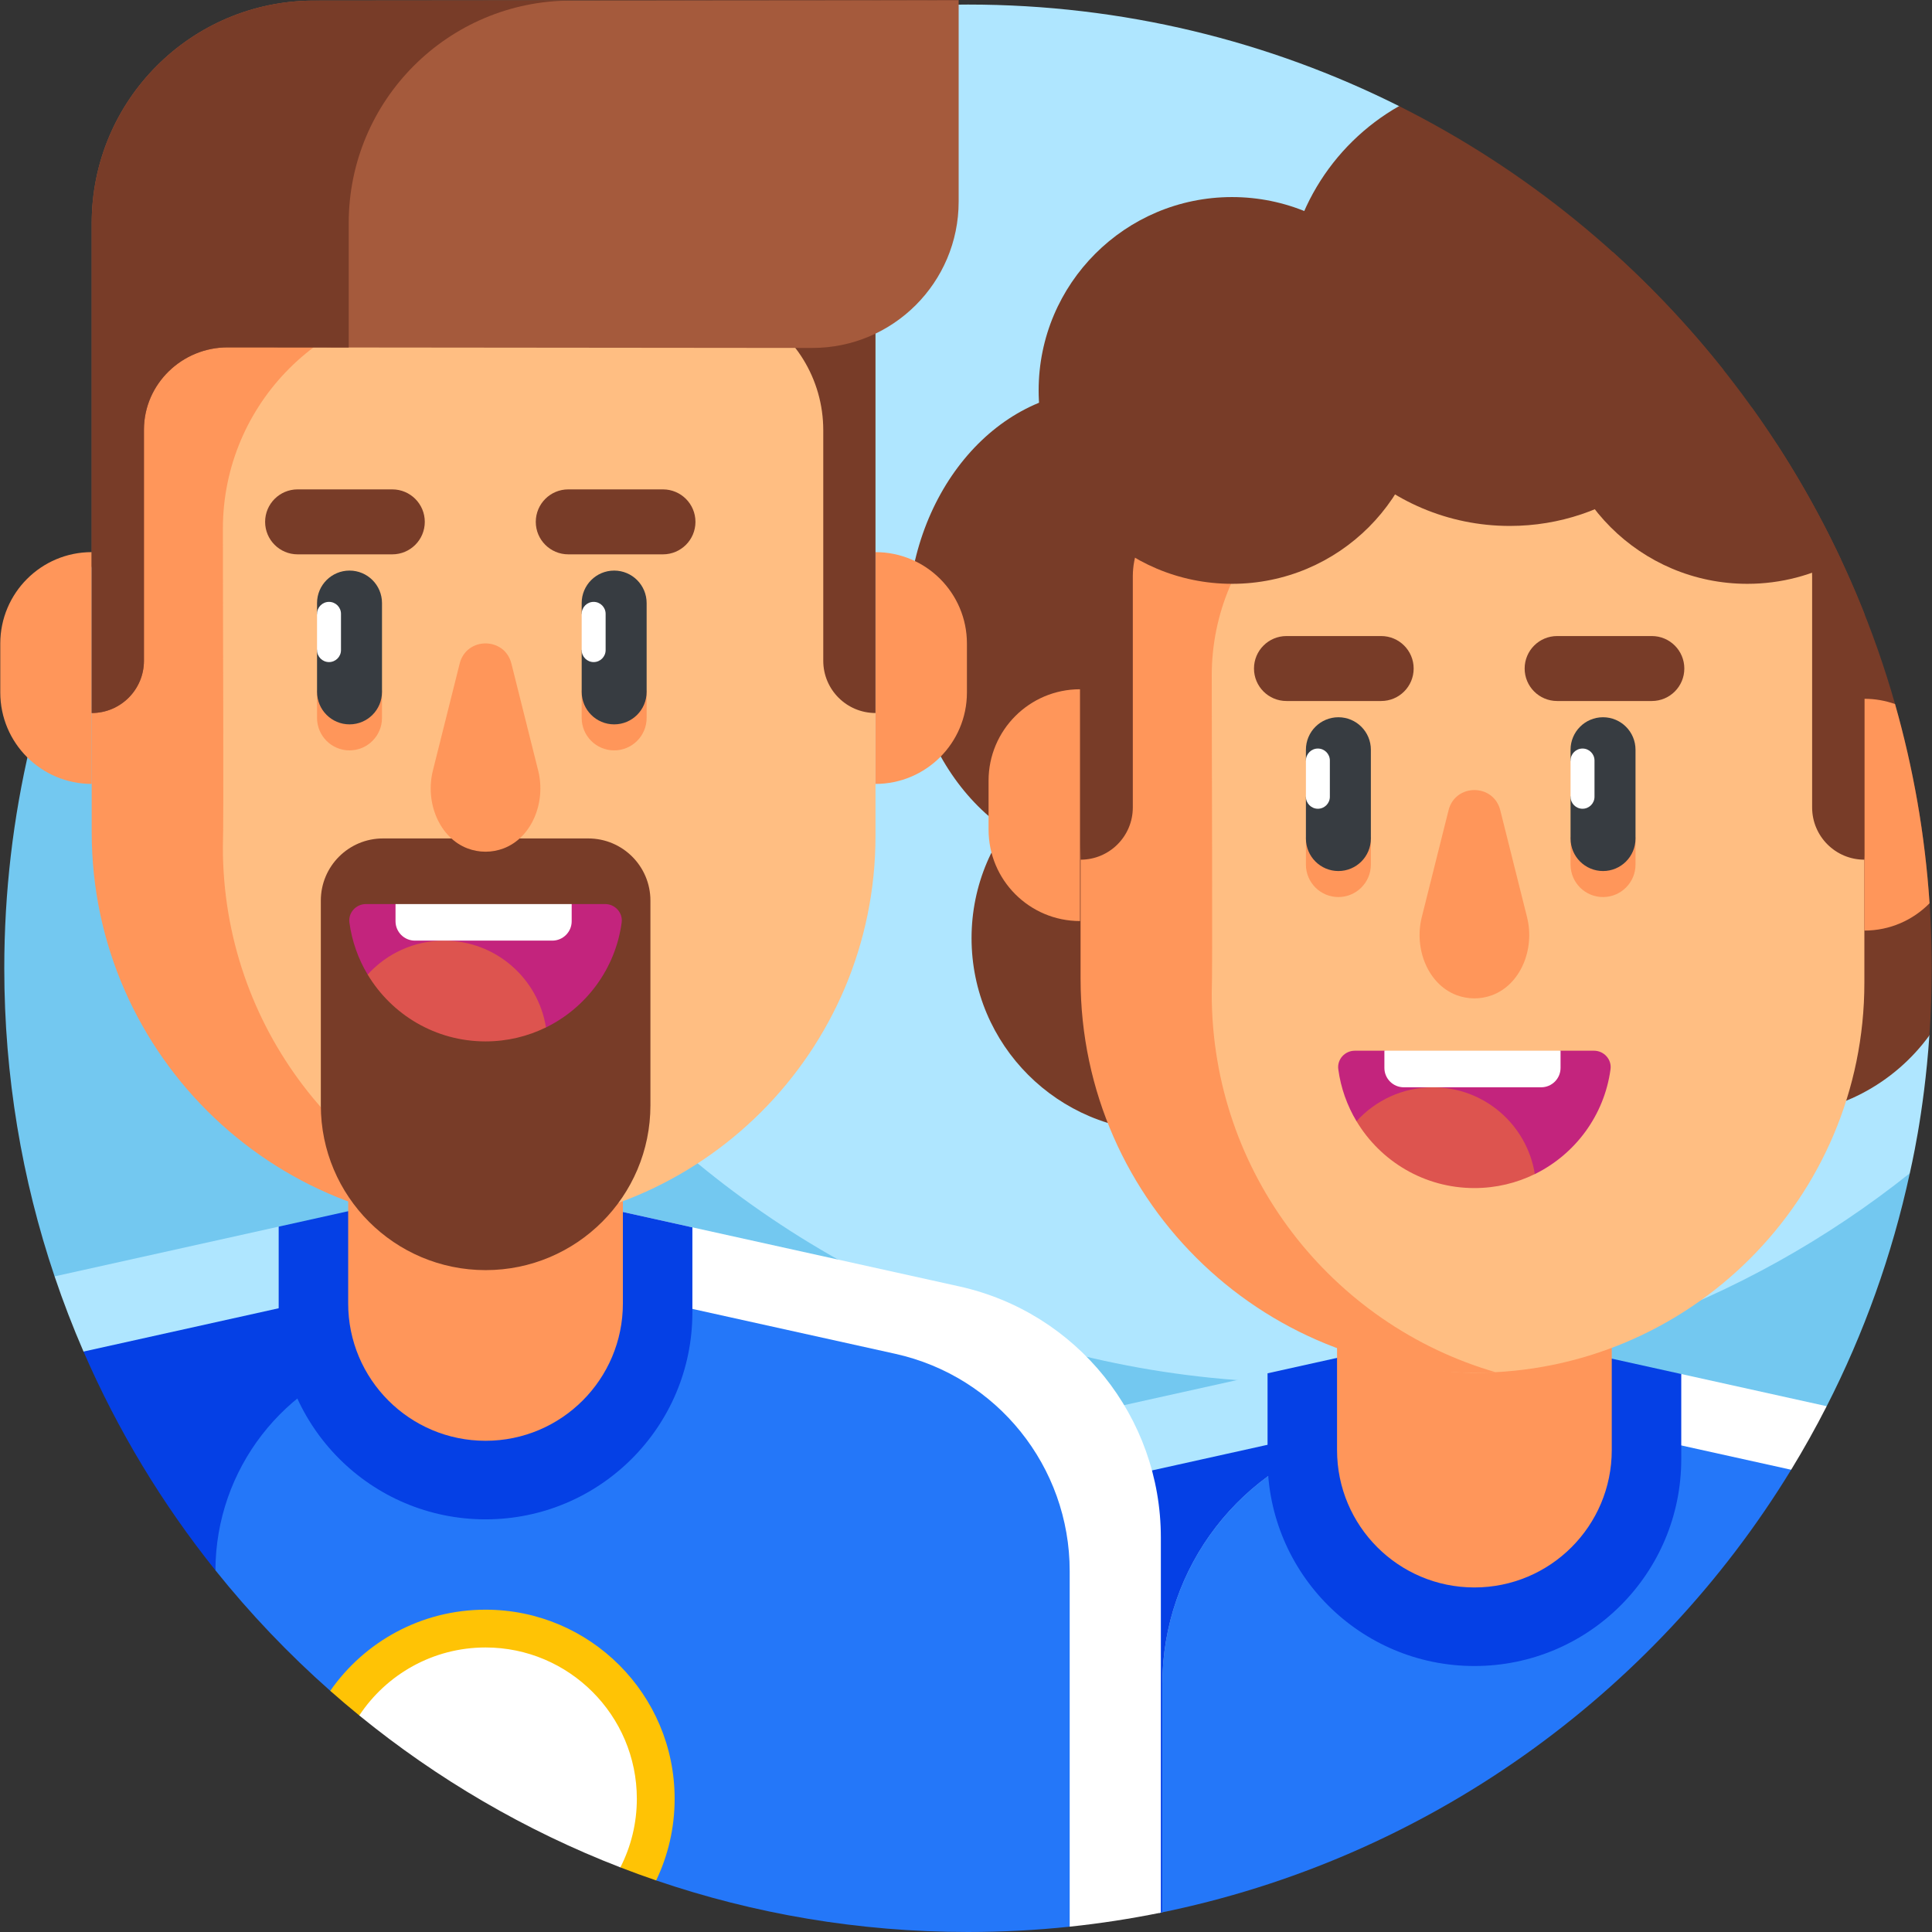 <svg id="Layer_1" enable-background="new 0 0 511.205 511.205" height="512" viewBox="0 0 511.205 511.205" width="512" xmlns="http://www.w3.org/2000/svg"><rect x="0" y="0" width="511.205" height="511.205" fill="#333333" stroke="none"/><g><g><path d="m370.193 28.075c-34.321-17.193-73.061-26.87-114.061-26.87-98.131 0-158.58 55.352-158.747 55.445 0 0-2.513 3.137-2.983 5.222-3.818 16.948-7.385 39.663-7.385 56.238 0 140.833 118.763 254.972 259.596 254.972 54.231 0 114.568-25.992 154.949-57.243.903-.699 3.769-5.396 3.769-5.396.141-.864 3.724-15.19 5.187-36.483z" fill="#afe6ff"/><path d="m346.59 365.885c-140.833 0-255-114.167-255-255 0-18.615 2.007-36.753 5.795-54.234-58.645 46.72-96.253 118.747-96.253 199.554 0 28.509 4.678 55.925 13.309 81.523l247.132 109.569 221.771-75.216c9.814-19.219 17.275-39.884 21.987-61.637-43.559 34.695-98.724 55.441-158.741 55.441z" fill="#73c8f0"/></g><g><g fill="#783c28"><ellipse cx="291.316" cy="165.392" rx="51.167" ry="62.079"/><circle cx="308.239" cy="248.234" r="51.167"/><path d="m463.486 107.75c-15.819 10.717-26.539 31.439-26.539 55.243 0 34.799 22.908 63.009 51.167 63.009 7.316 0 14.273-1.891 20.567-5.297-5.814-41.735-21.729-80.237-45.195-112.955z"/><path d="m511.132 256.205c0-16.022-1.478-31.699-4.304-46.902-9.353-10.193-22.785-16.583-37.709-16.583-28.259 0-51.167 22.908-51.167 51.167s22.908 51.166 51.167 51.166c17.019 0 32.098-8.31 41.4-21.093.376-5.492.613-11.447.613-17.755z"/></g><path d="m444.858 363.565-53.444 38.453 82.521-13.121c3.339-5.47 6.478-11.078 9.407-16.815z" fill="#fff"/><path d="m389.651 370.245-94.852 21.053c.288.874.58 1.749.872 2.626.365 1.096.715 2.188 1.056 3.28 4.839-.382 9.991 2.545 9.991 8.797v100.167c70.383-14.199 130.709-57.455 167.217-117.273z" fill="#2477f9"/><path d="m291.545 373.107c.121.656.177 1.359.156 2.111-.185 6.551 1.921 12.559 3.969 18.706.365 1.096.715 2.188 1.056 3.28 4.839-.382 9.991 2.545 9.991 8.797v100.16c.279-.056.561-.104.84-.161v-60.406c0-31.004 20.936-57.958 50.703-65.794l-22.868-16.425z" fill="#afe6ff"/><path d="m294.799 391.298c.288.874.58 1.749.872 2.626.365 1.096.715 2.188 1.056 3.28 4.839-.382 9.991 2.545 9.991 8.797v100.16c.279-.056.561-.104.84-.161v-60.406c0-31.004 20.936-57.958 50.703-65.794l.538-2.707z" fill="#0540e5"/><path d="m390.125 440.826c30.228 0 54.733-24.505 54.733-54.733v-22.528l-55.243-12.225-54.222 12.035v22.718c0 30.228 24.504 54.733 54.732 54.733z" fill="#0540e5"/><g><g><path d="m390.125 420.039c-20.073 0-36.344-16.272-36.344-36.344v-81.406h72.689v81.406c0 20.072-16.272 36.344-36.345 36.344z" fill="#ff965a"/></g></g><g><g><path d="m488.72 174.771c0-33.168-21.278-63.497-54.445-63.497h-88.298c-9.464 0-18.132 2.477-25.694 6.777v175.309c0 38.263 30.776 69.577 69.038 69.867.268.002.537.003.805.003 56.987 0 103.183-46.197 103.183-103.183v-32.575z" fill="#ffbe82"/></g></g><path d="m510.56 238.998c-1.21-18.153-4.319-35.786-9.131-52.702-2.538-.904-5.272-1.397-8.121-1.397v61.331c6.755.001 12.863-2.768 17.252-7.232z" fill="#ff965a"/><g><g><path d="m285.766 243.707v-61.331c-13.361 0-24.193 10.832-24.193 24.193v12.946c0 13.36 10.832 24.192 24.193 24.192z" fill="#ff965a"/></g></g><g><g><path d="m345.543 221.488v7.276c0 4.746 3.848 8.594 8.594 8.594s8.594-3.848 8.594-8.594v-7.276z" fill="#ff965a"/></g></g><g><g><path d="m415.566 221.488v7.276c0 4.746 3.848 8.594 8.594 8.594s8.594-3.848 8.594-8.594v-7.276z" fill="#ff965a"/></g></g><g><path d="m395.718 363.079c-43.381-12.598-75.091-52.632-75.091-100.077.258-5.863 0-62.674 0-84.254 0-33.168 26.888-60.055 60.055-60.055h74.95c-6.593-2.56-13.782-3.977-21.358-3.977h-88.298c-33.168 0-57.782 24.614-57.782 57.782l-2.274 54.974v31.554c.001 59.555 49.901 107.226 109.798 104.053z" fill="#ff965a"/></g><g><g><path d="m354.137 230.475c-4.746 0-8.594-3.848-8.594-8.594v-11.055l3.168-4.797-3.168-4.797v-2.855c0-4.746 3.848-8.594 8.594-8.594s8.594 3.848 8.594 8.594v23.504c0 4.746-3.848 8.594-8.594 8.594z" fill="#373c41"/></g></g><g><g><path d="m424.16 230.475c-4.746 0-8.594-3.848-8.594-8.594v-11.055l3.168-4.797-3.168-4.797v-2.855c0-4.746 3.848-8.594 8.594-8.594s8.594 3.848 8.594 8.594v23.504c0 4.746-3.848 8.594-8.594 8.594z" fill="#373c41"/></g></g><g><g><g><path d="m365.459 185.486h-25.062c-4.746 0-8.594-3.848-8.594-8.594 0-4.746 3.848-8.594 8.594-8.594h25.062c4.746 0 8.594 3.848 8.594 8.594 0 4.746-3.847 8.594-8.594 8.594z" fill="#783c28"/></g></g></g><g><g><g><path d="m437.076 185.486h-25.062c-4.746 0-8.594-3.848-8.594-8.594 0-4.746 3.848-8.594 8.594-8.594h25.062c4.746 0 8.594 3.848 8.594 8.594 0 4.746-3.848 8.594-8.594 8.594z" fill="#783c28"/></g></g></g><path d="m421.769 278.018h-8.849l-23.305 4.838-23.305-4.838h-7.828c-2.626 0-4.724 2.292-4.374 4.895.67 4.979 2.349 9.638 4.823 13.766l47.189 13.984c10.657-5.231 18.378-15.528 20.023-27.75.35-2.602-1.748-4.895-4.374-4.895z" fill="#c3247d"/><g><g><path d="m376.201 242.674c-2.136 8.531 1.746 17.824 9.171 20.625 1.494.564 3.092.869 4.754.869 1.661 0 3.26-.305 4.754-.869 7.425-2.801 11.308-12.094 9.171-20.625l-7.082-28.282c-1.783-7.12-11.902-7.12-13.685 0z" fill="#ff965a"/></g></g><path d="m470.159 117.523h-11.268v2.878c.296.138.593.279.89.423 12.121 5.896 19.707 18.32 19.707 31.8v61.026c0 7.633 6.188 13.821 13.821 13.821v-52.153c0-.001 0-.002 0-.003v-12.954c-6.249-15.778-14.026-30.786-23.15-44.838z" fill="#783c28"/><path d="m348.711 213.994c-1.75 0-3.168-1.418-3.168-3.168v-9.594c0-1.75 1.418-3.168 3.168-3.168 1.75 0 3.168 1.418 3.168 3.168v9.594c0 1.75-1.418 3.168-3.168 3.168z" fill="#fff"/><path d="m418.735 213.994c-1.75 0-3.168-1.418-3.168-3.168v-9.594c0-1.75 1.418-3.168 3.168-3.168 1.75 0 3.168 1.418 3.168 3.168v9.594c0 1.75-1.419 3.168-3.168 3.168z" fill="#fff"/><path d="m358.935 296.677c6.351 10.593 17.941 17.686 31.19 17.686 5.74 0 11.166-1.335 15.992-3.704-2.075-13.015-13.347-22.963-26.946-22.963-8.026-.001-15.243 3.465-20.236 8.981z" fill="#dd544f"/><path d="m407.793 287.695h-36.357c-2.831 0-5.127-2.295-5.127-5.127v-4.55h46.611v4.55c0 2.832-2.295 5.127-5.127 5.127z" fill="#fff"/><g><path d="m285.921 131.222v44.093.003 52.153c7.633 0 13.821-6.188 13.821-13.821v-61.026c0-.081 0-.162.001-.242.071-10.435 7.601-19.048 17.444-21.16z" fill="#783c28"/></g><circle cx="325.989" cy="103.312" fill="#783c28" r="51.167"/><path d="m456.066 97.913c-23.074-29.104-52.367-53.053-85.873-69.838-17.977 10.212-30.104 29.533-30.104 51.685 0 32.806 26.595 59.401 59.401 59.401 26.475.001 48.905-17.32 56.576-41.248z" fill="#783c28"/><path d="m487.14 148.081c-14.576-31.087-35.242-58.751-60.462-81.454-9.56 9.296-15.499 22.297-15.499 36.685 0 28.258 22.908 51.167 51.167 51.167 8.996 0 17.449-2.322 24.794-6.398z" fill="#783c28"/></g><g><g><g><path d="m.074 183.23c0 13.361 10.832 24.193 24.193 24.193v-61.331c-13.361 0-24.193 10.832-24.193 24.193v12.945z" fill="#ff965a"/></g></g><g><path d="m253.816 340.382-125.856-27.85-1.873 79.579 156.953 117.685c8.155-.859 16.202-2.103 24.122-3.715v-99.26c-.001-31.916-22.183-59.543-53.346-66.439z" fill="#fff"/><path d="m73.738 324.567-59.297 13.161c2.281 6.764 4.837 13.4 7.656 19.897l33.424 14.284c8.919-14.926 23.453-26.275 41.085-30.917z" fill="#afe6ff"/><path d="m236.886 358.216-108.889-24.096-80.648 41.848 9.654 39.54c9.197 11.481 19.366 22.15 30.383 31.881l86.23 50.17c25.881 8.846 53.638 13.646 82.516 13.646 9.08 0 18.058-.478 26.908-1.409v-94.098c0-27.613-19.192-51.516-46.154-57.482z" fill="#2477f9"/><path d="m57.003 415.509c.072-26.757 18.163-49.999 43.867-56.765l3.868-19.461-82.64 18.342c9.067 20.895 20.85 40.338 34.905 57.884z" fill="#0540e5"/><path d="m128.471 402.018c30.228 0 54.733-24.505 54.733-54.733v-22.528l-55.243-12.225-54.222 12.035v22.718c-.001 30.228 24.504 54.733 54.732 54.733z" fill="#0540e5"/><g><g><path d="m128.471 381.231c-20.073 0-36.344-16.272-36.344-36.344v-81.407h72.689v81.406c0 20.073-16.272 36.345-36.345 36.345z" fill="#ff965a"/></g></g><g><g><path d="m227.066 135.963c0-33.168-21.278-63.497-54.445-63.497h-88.299c-9.464 0-18.132 2.477-25.694 6.777v175.309c0 38.264 30.776 69.577 69.038 69.867.268.002.537.003.805.003 56.987 0 103.183-46.197 103.183-103.183v-32.575z" fill="#ffbe82"/></g></g><g><g><path d="m231.655 207.423v-61.331c13.361 0 24.193 10.832 24.193 24.193v12.946c0 13.36-10.832 24.192-24.193 24.192z" fill="#ff965a"/></g></g><g><g><path d="m83.889 182.68v7.276c0 4.746 3.848 8.594 8.594 8.594s8.594-3.848 8.594-8.594v-7.276z" fill="#ff965a"/></g></g><g><g><path d="m153.912 182.68v7.276c0 4.746 3.848 8.594 8.594 8.594s8.594-3.848 8.594-8.594v-7.276z" fill="#ff965a"/></g></g><g><path d="m134.064 324.271c-43.381-12.598-75.091-52.632-75.091-100.077.258-5.863 0-62.674 0-84.254 0-33.168 26.888-60.055 60.055-60.055h74.95c-6.593-2.56-13.782-3.977-21.358-3.977h-88.298c-33.168 0-57.782 24.614-57.782 57.782l-2.274 54.974v31.554c.001 59.555 49.901 107.226 109.798 104.053z" fill="#ff965a"/></g><g><g><path d="m92.483 191.667c-4.746 0-8.594-3.848-8.594-8.594v-11.055l3.168-4.797-3.168-4.797v-2.855c0-4.746 3.848-8.594 8.594-8.594s8.594 3.848 8.594 8.594v23.504c0 4.746-3.848 8.594-8.594 8.594z" fill="#373c41"/></g></g><g><g><path d="m162.506 191.667c-4.746 0-8.594-3.848-8.594-8.594v-11.055l3.168-4.797-3.168-4.797v-2.855c0-4.746 3.848-8.594 8.594-8.594s8.594 3.848 8.594 8.594v23.504c0 4.746-3.848 8.594-8.594 8.594z" fill="#373c41"/></g></g><g><g><g><path d="m103.805 146.678h-25.062c-4.746 0-8.594-3.848-8.594-8.594 0-4.746 3.848-8.594 8.594-8.594h25.062c4.746 0 8.594 3.848 8.594 8.594 0 4.746-3.847 8.594-8.594 8.594z" fill="#783c28"/></g></g></g><path d="m128.495 336.074c-24.083 0-43.606-19.523-43.606-43.606v-54.176c0-9.08 7.361-16.441 16.441-16.441h54.329c9.08 0 16.441 7.361 16.441 16.441v54.176c0 24.083-19.523 43.606-43.605 43.606z" fill="#783c28"/><g><g><g><path d="m175.422 146.678h-25.062c-4.746 0-8.594-3.848-8.594-8.594 0-4.746 3.848-8.594 8.594-8.594h25.062c4.746 0 8.594 3.848 8.594 8.594 0 4.746-3.848 8.594-8.594 8.594z" fill="#783c28"/></g></g></g><path d="m160.115 239.211h-8.849l-23.305 4.838-23.305-4.838h-7.828c-2.626 0-4.724 2.292-4.374 4.895.67 4.979 2.349 9.638 4.823 13.766l47.189 13.984c10.657-5.231 18.378-15.528 20.023-27.75.35-2.603-1.748-4.895-4.374-4.895z" fill="#c3247d"/><g><g><path d="m114.546 203.866c-2.136 8.531 1.746 17.824 9.171 20.625 1.494.564 3.092.869 4.754.869 1.661 0 3.26-.305 4.754-.869 7.425-2.801 11.308-12.094 9.171-20.625l-7.082-28.282c-1.783-7.12-11.902-7.12-13.685 0z" fill="#ff965a"/></g></g><g><path d="m231.655 78.715v57.792.003 52.153c-7.633 0-13.821-6.188-13.821-13.821v-61.026c0-13.479-7.586-25.903-19.707-31.799-.297-.145-.594-.286-.89-.423v-2.878h34.418z" fill="#783c28"/></g><path d="m87.057 175.186c-1.75 0-3.168-1.418-3.168-3.168v-9.594c0-1.75 1.418-3.168 3.168-3.168 1.75 0 3.168 1.418 3.168 3.168v9.594c0 1.75-1.418 3.168-3.168 3.168z" fill="#fff"/><path d="m157.08 175.186c-1.75 0-3.168-1.418-3.168-3.168v-9.594c0-1.75 1.418-3.168 3.168-3.168 1.75 0 3.168 1.418 3.168 3.168v9.594c.001 1.75-1.418 3.168-3.168 3.168z" fill="#fff"/><path d="m97.281 257.869c6.351 10.593 17.941 17.686 31.19 17.686 5.74 0 11.166-1.335 15.992-3.704-2.075-13.015-13.347-22.963-26.946-22.963-8.027-.001-15.243 3.465-20.236 8.981z" fill="#dd544f"/><path d="m146.139 248.887h-36.357c-2.831 0-5.127-2.295-5.127-5.127v-4.55h46.611v4.55c0 2.832-2.295 5.127-5.127 5.127z" fill="#fff"/><path d="m83.07.158c-32.485.03-58.803 26.372-58.803 58.857v77.493.003 52.153c7.633 0 13.821-6.188 13.821-13.821v-61.026c0-.081 0-.162.001-.242.082-12.047 10.103-21.672 22.151-21.66l154.652.152c21.404.021 38.766-17.324 38.766-38.728v-53.339z" fill="#a55a3c"/><g><path d="m92.271 59.015c0-32.485 26.318-58.827 58.803-58.857l102.582-.095v-.063l-170.586.158c-32.485.03-58.803 26.372-58.803 58.857v77.493.003 52.153c7.633 0 13.821-6.188 13.821-13.821v-61.026c0-.081 0-.162.001-.242.082-12.047 10.103-21.672 22.151-21.66l32.032.031v-32.931z" fill="#783c28"/></g><g><path d="m128.471 430.919c-13.335 0-25.334 5.825-33.587 15.065l.182 7.926c20.598 16.801 43.872 30.448 69.083 40.202l7.647-5.841c1.115-3.915 1.711-8.046 1.711-12.314.001-24.835-20.202-45.038-45.036-45.038z" fill="#fff"/><path d="m128.471 425.919c-17.015 0-32.046 8.493-41.086 21.471 2.516 2.223 5.077 4.397 7.68 6.52 7.173-10.833 19.469-17.991 33.406-17.991 22.076 0 40.037 17.96 40.037 40.037 0 6.532-1.573 12.703-4.359 18.156 3.126 1.21 6.282 2.359 9.467 3.448 3.135-6.54 4.892-13.867 4.892-21.604 0-27.635-22.402-50.037-50.037-50.037z" fill="#ffc305"/></g></g></g></g></svg>